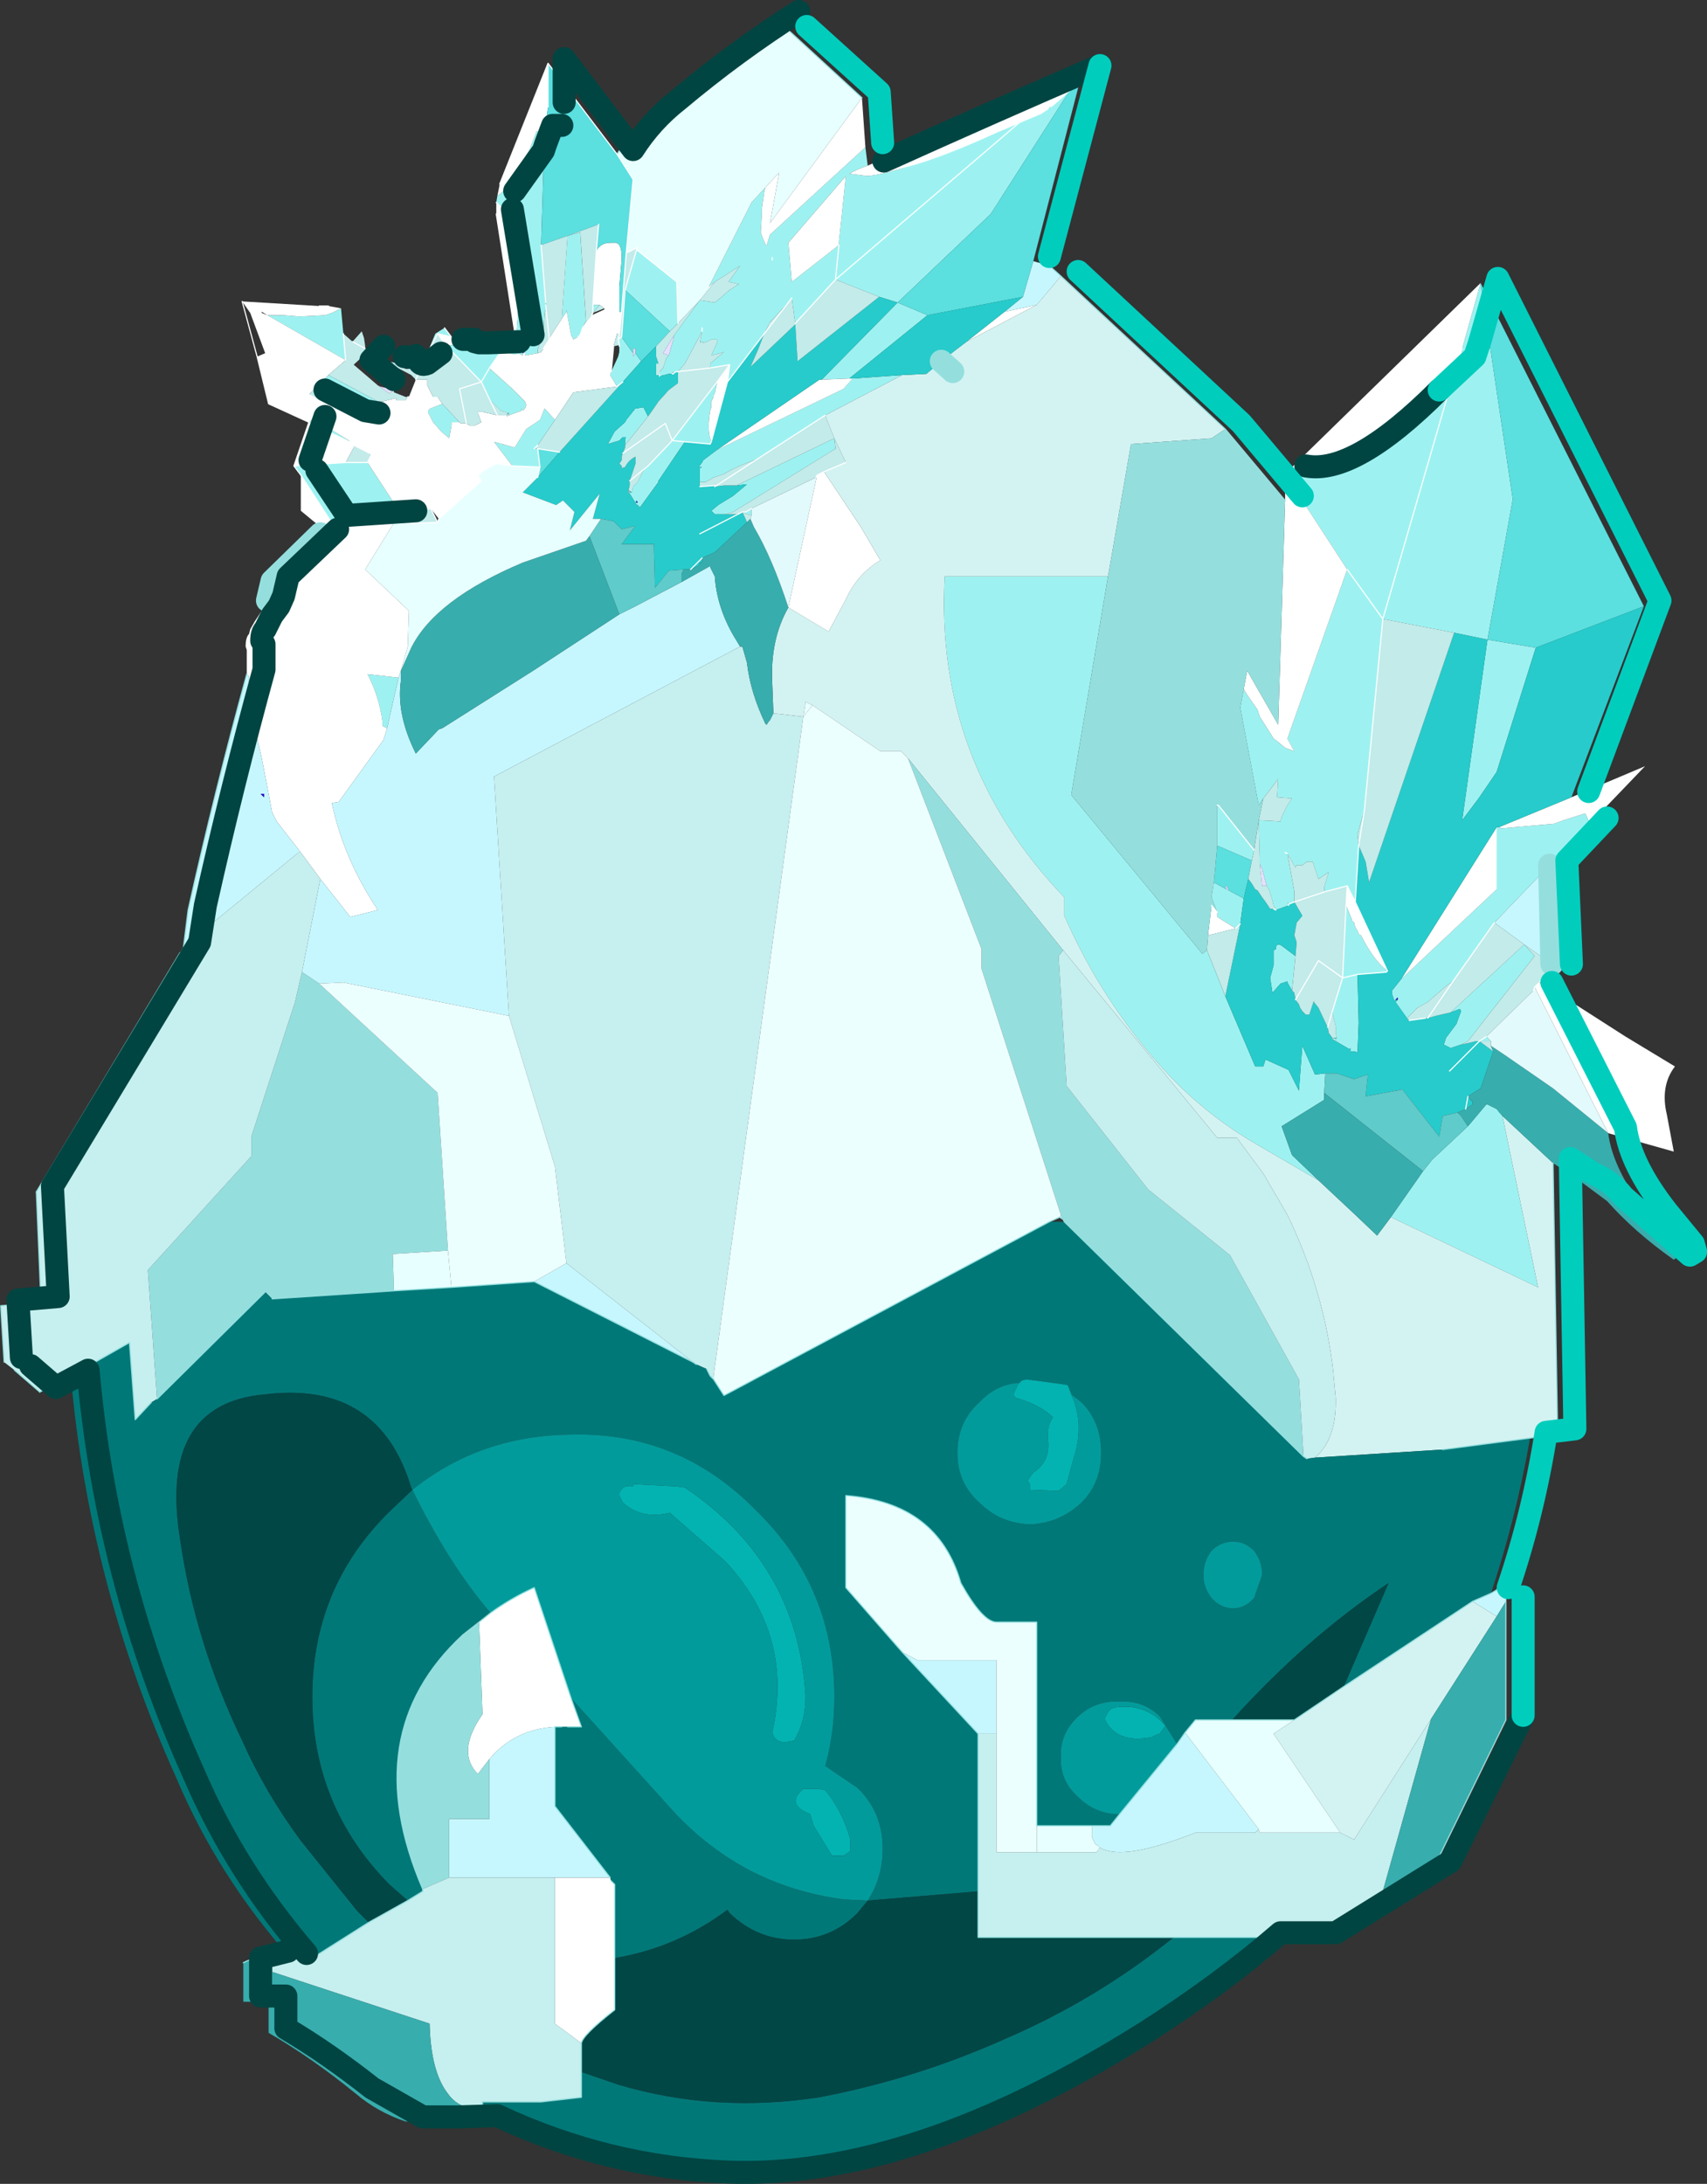<?xml version="1.0" encoding="UTF-8"?>
<svg version="1.1" viewBox="0 0 74.225 94.914" xmlns="http://www.w3.org/2000/svg" xmlns:cc="http://creativecommons.org/ns#" xmlns:dc="http://purl.org/dc/elements/1.1/" xmlns:rdf="http://www.w3.org/1999/02/22-rdf-syntax-ns#" xmlns:xlink="http://www.w3.org/1999/xlink">
<rect x="0" y="0" width="74.225" height="94.914" fill="#333333" stroke="none"/>
<g transform="translate(-238.12 -152.4)">
<use transform="translate(238.15,152.4)" width="74.2" height="94.9" xlink:href="#a"/>
</g>
<defs>
<g id="a" transform="translate(-238.15,-152.4)">
<path d="m282.65 157.55 0.3-0.2 0.15-0.05-0.15 0.05 0.1-0.05h0.05l2.1-1.85-4 6.25-4.05 3.85-0.8-0.25-1.9-0.75 8.2-7-8.2 7-1.75 1.9-0.15-1.1-0.15 0.2-0.85 0.9v0.05l-0.2 0.4-1.6 2.1 0.1-0.75-0.9 0.15 0.05-0.05v-0.15l0.6-0.5-0.55 0.15 0.25-0.55v-0.15h-0.25l-0.2 0.1-0.15 0.05-0.05-0.05-0.1 0.05 0.1-0.5-0.75 1.4-0.3 0.35q-0.15 0-0.2 0.1v-0.1l-0.05 0.1h-0.15l-0.4 0.1v-0.2l0.15-0.15 0.15-0.45 0.1-0.1 0.2-0.7v-0.05l0.05-0.15 1.1-1.5 0.65 0.1 0.25-0.2 0.4-0.35 0.4-0.25-0.45-0.1 0.5-0.7-1.1 0.7-0.25 0.2 1.85-3.65 0.6-0.65-0.05 0.2-0.1 0.7v0.2l-0.05 0.85 0.05 0.15 0.1 0.25 0.1 0.2 0.15-0.5 4.15-3.8 0.1 0.8q-0.45 0.15-0.8 0.35l0.8 0.1q1.5-0.15 4.95-1.7l1.85-0.8m11.5 15.3q2.1 0.45 5.85-3.3l1.5-1.45-3.25 11.2-1.55-2.15 1.55 2.15 3.25-11.2 0.2-0.4v-0.15l0.8-2.85 1.4 9.4-1.1 6.1-1.45-0.3-3.1-0.6-0.8 8.3-0.3 1.05v0.05l0.05 0.45-0.15 2.45-0.35-0.7-0.95 0.25-0.05-0.05v-0.15l0.2-0.65-0.45 0.3-0.25-0.75h-0.25l-0.2 0.15h-0.25l-0.05 0.1-0.35-0.6-0.1-0.05 0.1 0.05 0.3 1.65v0.45l-0.25 0.1-0.05-0.1 0.05 0.15-0.55 0.2-0.1-0.2-0.05-0.2-0.15-0.5-0.1-0.15-0.2-0.75-0.1-0.2v-0.15l-0.05-1.75 0.95 0.05 0.05-0.2 0.25-0.5 0.2-0.3-0.65-0.05 0.05-0.8-0.65 0.85-0.2 0.3-0.8-4.25 0.15-0.8 0.15 0.25 0.45 0.65 0.1 0.3 0.6 0.95 0.2 0.15 0.3 0.25 0.4 0.15-0.3-0.55 2.6-7.35-2.7-4.15 0.15-0.15m13.1 15.35-1.75 1.8-2.4 2.5-1.8 2.55-0.3 0.2-0.8 0.7-0.45 0.25-0.45 0.45-0.5-0.7 0.1-0.1v-0.1l-0.15 0.15-0.1-0.3v-0.15l0.4-0.5 4.15-3.9v-2.7h0.1l0.1 0.05 2.3-0.2 0.4-0.15 0.95-0.3 0.2 0.45m-56.05-15.15-0.3-0.4 2.25-0.15h0.95l1.5 2.3h-0.15l-2.95 0.25-1.3-2m1.75-7.25 0.1 1.1 0.1 1.15-3.4-1.95h0.7l0.6 0.05h0.2l1-0.05 0.3-0.1 0.4-0.2m3.75 1.95 0.35-0.85 0.4-0.25 0.3 0.4-0.6-0.15-0.45 0.85m3.3-0.3h0.05l-0.65 0.95 1 0.9 0.55 0.55 0.05 0.15-0.05 0.15-0.1 0.1-0.05-0.1v0.1l-0.55 0.2v-0.1h-0.05l-0.3-0.1-0.3-0.3-0.15-0.1-0.4-0.85-1.55-1.6h0.5v0.05l0.25 0.1h0.35l1.4-0.1m0.55-0.2v-0.1l0.4-4.8-1.25-1.15 0.05-0.3q0.6-0.35 1.25-1.75l0.15-0.25 0.3-0.8h0.35l-0.15 4.95 0.2 2.5v0.3l-0.05 0.15-0.05 0.8-0.25 0.8v0.15l-0.55 0.1v-0.15h-0.1v0.15l-0.2-0.1v-0.05l-0.1-0.4v-0.05m37.9 27.35-0.05 0.05-1.25 0.1 0.05 2.1-0.05 1.3-0.1-0.05h-0.2v-0.15l-0.05 0.05-0.6-0.35v-0.1l0.05-0.05-0.05-0.2v-0.3l-0.15-0.6 0.05-0.2 0.4-1.3 0.15-3.15 0.25 0.6v0.05l0.1 0.1 0.05 0.2 0.1 0.15 0.05 0.15 0.1 0.05q0.55 1.1 1.15 1.55m-4.15 0.85-0.2-0.35v-0.05l-0.3 0.1-0.35 0.4-0.1-0.65 0.15-0.55v-0.65l0.1-0.05q0-0.3 0.25-0.15l0.6 0.45-0.15 1.5m-2.1-4-0.15 1.1-0.2 0.2-0.8-0.5v-0.2l-0.25-0.65 0.1-0.65 0.55 0.3 0.1 0.05 0.65 0.35m-0.8 4.25 1.3 3.05h0.35l0.1-0.3 1 0.45 0.45 0.9 0.15-1.95 0.55 1.25 0.45-0.05-0.05 0.85v0.3l-1.85 1.15 0.45 1.25 1.15 1.1-2.75-1.6q-2.3-1.35-4.05-3.3-2.65-2.95-4.25-6.6v-0.8q-5.65-5.9-5.2-13.95h7.1l-1.6 9.5 5.7 6.9 0.2-0.15 0.8 2m11.4-15.5 2.1 0.35-1.7 5.4-0.75 1.1-0.75 1 1.1-7.85m-11.75 8.95v-1.75h0.05l1.55 1.95-0.1 0.45-1.5-0.65m6.1 5.6-0.65 0.15 0.65-0.15m4.5 3.05-0.45 0.15-0.3-0.15 0.1-0.3 0.45-0.6 0.2-0.55-0.05-0.1-0.4 0.15 3.2-2.95 0.45 0.5-2.9 3.7-0.3 0.15m1.3-0.15h-0.5l0.3-0.2 0.2 0.2m-1 3.7 0.8-0.95h0.05l0.4 0.2 0.25 0.3 1.55 7.45-6.4-3.05 1.4-2 0.4-0.5 1.55-1.45m-36.15-38.1 1.75 1.4 0.05 1.8-0.35 0.35-1.95-1.8 0.5-1.75m-3.25 3 0.25-3.6 0.55-0.15 0.25 3.85-0.15 0.3-0.1 0.3-0.1 0.1-0.2 0.1-0.1-0.2-0.2-1.1v0.1l-0.2 0.3m1.35-0.25v-0.35h0.3l-0.3 0.35m4.75 0.65v0.15-0.15m5.95-3.6-0.15 1.5 0.15-1.5v-0.15l0.3-2.85-2.5 2.9 0.15 1.7 2.05-1.6m-2.9 0.55v0.1-0.1m-19.65 5.45 0.35-0.35 2.15 1.15h-0.15l-0.1 0.1 0.35 0.35 0.15 0.05 0.1 0.1-0.15 0.2h-0.6l-2.1-1.6m-0.5 1.7 0.2-0.15 0.1 0.2h0.15l0.65 0.35 0.65 0.4v0.05l-1.75-0.85m3.9 11.1-0.5 2.2-0.2-0.1v-0.2q-0.15-1.1-0.65-2.05l1.35 0.15m21.9-13.15-3.35 1.75-2.95 1.9-0.4 0.15q-0.55 0.2-1.05 0.5l-0.45 0.15-0.35 0.2h-0.25v-0.6l0.1-0.05h-0.15l0.15-0.2 0.05-0.1 0.6-0.45 5.5-2.65 0.4-0.45 2.15-0.15m-8.7 4 0.05-0.05-0.05 0.05m6.4-3.85-1.2 0.05 3.3-3.35 1.3 0.55-3.4 2.75m-5.75 0.15-0.1 0.5-0.05 0.05v0.1l-0.1 0.2v0.25l-0.05 0.15q-0.15 0.9 0.05 1.35l-0.05 0.1-1.65-0.15 0.55 0.05-1.15 1.7v0.05l-0.8 1.1-0.1-0.1-0.1-0.05 0.05-0.05h0.05l-0.05-0.1-0.05 0.1-0.25-0.4v-0.05h0.1l0.05-0.25 0.2-0.2 0.3-0.6 0.15-0.1 1.05-1.1 1.95-2.55m-4 2.75v-0.3l0.05-0.05h-0.15l-0.15 0.15-0.5 0.15 0.3-0.55 0.45-0.4 0.05-0.1 0.4-0.5h0.05l0.3-0.05 0.2 0.4-1 1.25m4.35 3h-0.45l-0.15-0.15 0.3-0.25 0.65-0.4 0.6-0.5h-0.05l-0.4 0.05 4.25-2.05 0.05 0.45-4.45 2.75-0.35 0.1m1.15 0.05-0.2-0.05-0.2-0.1h0.15l0.25-0.15v0.3m-5.15-7.05v0.15l0.1-0.15 0.25 0.35-0.8 0.9-0.25 0.2-0.3-0.5 0.05-0.15 0.3-0.65 0.05-0.2v-0.3l-0.05-0.25 0.15-0.1 0.5 0.7m-7.55 3h-0.35v0.15l-0.1 0.55-0.05-0.05-0.3-0.25-0.3-0.35-0.05-0.05-0.15-0.3q-0.15-0.2 0.05-0.3l0.5-0.2 0.75 0.8m2.3 1.9-0.8-1.05 0.9 0.25 0.5-0.8 0.6-0.4 0.2-0.5 0.45 0.5-0.75 1.1-0.15 0.15h0.15l0.1 0.8-1.2-0.05m-1-4.25-0.35 0.6 0.35-0.6" fill="#9df2f1" fill-rule="evenodd"/>
<path d="m282.95 157.35-0.3 0.2-1.85 0.8q-3.45 1.55-4.95 1.7l-0.8-0.1q0.35-0.2 0.8-0.35l9.35-4.15-2.1 1.85h-0.05l-0.1 0.05m-1.15 8.6 1.4-0.3-3.05 1.6 1.65-1.3m19.7 2.15-1.5 1.45q-3.75 3.75-5.85 3.3l8.35-8.15-0.8 2.85v0.15l-0.2 0.4 0.2-0.55-0.2 0.55m-7.5 4.9 2.7 4.15-2.6 7.35 0.3 0.55-0.4-0.15-0.3-0.25-0.2-0.15-0.6-0.95-0.1-0.3-0.45-0.65-0.15-0.25 0.15-0.8 1.35 2.35 0.3-9.75v-1.15m12.45 14.05 3.2-1.35-2.4 2.5-0.2-0.45-0.95 0.3-0.4 0.15-2.3 0.2-0.1-0.05 3.15-1.3m-0.85 8.35 3.2 2.05 2.15 1.3q-0.65 0.85-0.35 2.1l0.3 1.6-2.85-0.8-3.2-6.35 0.2-0.2 0.45 0.3h0.1m-56.75-13.7v-1.05l-0.05-0.15q0-0.4 0.15-0.55l0.05-0.2 0.2-0.35 0.3-0.45 0.25-0.45 0.1-0.25q0.9-1.1 2-1.7l0.2-0.95v-0.3l-0.85-0.7v-1.55l1.3 2 2.95-0.25-1.45 2.35 1.9 1.8-0.05 1.55-0.3 1.05-0.1 0.3-1.35-0.15q0.5 0.95 0.65 2.05v0.2l0.2 0.1-0.15 0.5-1.95 2.7-0.3 0.05q0.5 2.4 2 4.65l-1.2 0.3-1.3-1.65-0.85-1.15-1.05-1.35-0.2-0.4-0.15-0.8-0.3-1.55-0.3-1.3-0.25-1.55v-0.7l-0.1-0.1m2.05-9.05 0.65-1.9-1.75-0.8-0.5-2.05 0.35-0.15-0.65-1.75-0.35-0.5 3.35 0.2h0.4l0.55 0.1-0.4 0.2-0.3 0.1-1 0.05h-0.2l-0.6-0.05h-0.7l-0.25-0.15v0.05l0.25 0.1 3.4 1.95-0.75 0.65-0.85 0.85 1.75 0.9 0.55 0.15 0.3 0.05-0.05 0.1 0.3-0.1h0.35l0.15-0.2-0.1-0.1-0.15-0.05-0.35-0.35 0.1-0.1h0.35l0.6-0.15v0.1h0.4l0.1-0.15h0.05l0.3-0.75h0.5v0.25l0.25 0.5h0.2l0.2 0.3-0.5 0.2q-0.2 0.1-0.05 0.3l0.15 0.3 0.05 0.05 0.3 0.35 0.3 0.25 0.05 0.05 0.1-0.55v-0.15h0.35l0.05 0.05h0.25l0.15 0.1h0.2l0.3-0.15-0.15-0.4v-0.05h0.2l0.65 0.15h0.4v0.05l0.1-0.05 0.55-0.2v-0.1l0.05 0.1 0.1-0.1 0.05-0.15-0.05-0.15-0.55-0.55-1-0.9 0.65-0.95 0.45-0.15h0.05l0.1 0.4v0.05l0.2 0.1v-0.1l0.1-0.05v0.15l0.55-0.1 0.15-0.05 0.1-0.15 0.25-0.4v-0.05l0.55-0.85 0.2-0.3v-0.1l0.2 1.1 0.1 0.2 0.2-0.1 0.1-0.1 0.1-0.3 0.4-0.5v-0.05l0.55-0.25v-0.05l-0.2-0.15h-0.3l0.15-2.35q0.2-0.35 0.6-0.35h0.15q0.35-0.05 0.35 0.6v0.15l-0.1 1.15v1.1h0.1l-0.1 1-0.1-0.05-0.15 0.55-0.1 1.1-0.05 0.15 0.3 0.5-1.9 0.25-0.8 1.2-0.45-0.5-0.2 0.5-0.6 0.4-0.5 0.8-0.9-0.25 0.8 1.05-0.7-0.1q-0.45 0.2-0.8 0.5l0.15 0.25-1.85 1.65-0.35-0.45-1.25 0.3-1.5-2.3 0.15-0.3-0.15-0.15-0.6-0.3-0.2-0.15 0.2 0.15v0.1l-0.35 0.65-2.25 0.15m6.85-5.6 2.25 0.4-1.4 0.1h-0.35l-0.25-0.1v-0.05h-0.5l-0.35-0.5 0.6 0.15m2.8 0.1-0.85-5.45v-0.5l1.25 1.15-0.4 4.8m-0.8-6.25 0.1-0.5 2.1-5.25v1.9l-0.15 1.05h-0.35l-0.3 0.8-0.15 0.25q-0.65 1.4-1.25 1.75m37.3 30.7 1.4 3q-0.6-0.45-1.15-1.55l-0.1-0.05-0.05-0.15-0.1-0.15-0.05-0.2-0.1-0.1v-0.05l-0.25-0.6 0.05-0.85 0.35 0.7m-6.4 1.45 0.15-1.3 0.25 0.3v0.2l0.8 0.5-1.2 0.3m12.55-4.7v2.7l-4.15 3.9 4.15-6.6m-31.8-27.8 0.6-0.65-0.4 2.2 4-5.45 0.15 2.15-4.15 3.8-0.15 0.5-0.1-0.2-0.1-0.25-0.05-0.15 0.05-0.85v-0.2l0.1-0.7 0.05-0.2m-1.55 7.7-0.1 0.75-0.7 2.6q-0.2-0.45-0.05-1.35l0.05-0.15v-0.25l0.1-0.2v-0.1l0.05-0.05 0.1-0.5 0.55-0.75m4.75-5.2-2.05 1.6-0.15-1.7 2.5-2.9-0.3 2.85v0.15m-21.3 8.55v-0.05l-0.65-0.4-0.65-0.35h-0.15l-0.1-0.2-0.2 0.15 1.75 0.85m3.75 1.9-0.2 1 0.2-1m16.9-0.6 1.6 2.4 0.85 1.45q-1 0.6-1.5 1.7l-0.75 1.4-1.75-1.05 1.25-5.75 0.3-0.15m1.25-4.05-0.4 0.45-5.5 2.65 4.45-3.05h0.1l1.2-0.05h0.15m-16.25 54.05 0.5-0.4q0.9-0.65 1.9-1.1l1.6 4.8 0.45 1.25h-1.15q-1.75 0.1-2.85 1.4l-0.5 0.65q-0.95-0.95 0.2-2.6l-0.15-4m5.9 14.6v2.25q-1.4 1.1-1.45 1.45l-1.15-0.85v-6.35h2.4l0.05 0.15 0.15 0.15v3.2" fill="#fff" fill-rule="evenodd"/>
<path d="m284.25 164.4-1.05 1.25-1.4 0.3 0.8-0.65 0.45-1.55 0.7 0.2 0.5 0.45m21.25 25.6 0.1 4.3-1.2-0.85-1.3-0.95 2.4-2.5m-2.55 31.65 0.25-0.15 0.4-0.95v1.45l-0.4 0.65-1.05-0.65 0.8-0.35m-56.85-28.1 0.2-1.6q1.15-5.15 2.55-10.25l0.1 0.1v0.7l0.25 1.55 0.3 1.3 0.3 1.55 0.15 0.8 0.2 0.4 1.05 1.35h-0.1l-5 4.1m38.15 11.65 0.1 0.2-0.15-0.1 0.05-0.1m-15.1 7.15-0.15-0.15h0.15v0.15m-0.9-0.75-6.9-3.5 1.4-0.8 5.5 4.3m21.05 16.6 0.35-0.5 3.2 4.2-0.15 0.15h-2.6q-3.15 1.25-4.15 0.65l-0.1-0.1-0.1-0.05-0.15-0.3v-0.5h0.8l0.4-0.5 2.5-3.05m-7.85-0.45h-0.8l-3.3-3.55 0.65 0.35h3.45v3.2m-31.85-40.85h-0.15l0.15 0.15v-0.15m2.4 8.25-0.75-0.5 0.8-4.05 1.3 1.65 1.2-0.3q-1.5-2.25-2-4.65l0.3-0.05 1.95-2.7 0.15-0.5 0.5-2.2 0.1-0.3v0.45q-0.2 1.45 0.65 3.15l1-1.05 0.15-0.05 3.95-2.5 3.75-2.45 0.7-0.35 2-1.05 1.25-0.7v0.05l0.2 0.4q0.1 1.45 0.95 2.8l0.15 0.25-10.7 5.65 0.65 10.4-7.2-1.45-1.05 0.05m10.25 32.3v3.45l2.4 3.1h-7v-2.55h1.75v-2.6q1.1-1.3 2.85-1.4" fill="#c6f7ff" fill-rule="evenodd"/>
<path d="m277.15 165.55 4.05-3.85 4-6.25-2.15 8.3-0.45 1.55-4.15 0.8-1.3-0.55m25.65 14.65 1.1-6.1-1.4-9.4 7.1 14.05-4.7 1.8-2.1-0.35m-40.85-25.05 3 3.95 0.7 1.1-0.3 3.2-0.2 2.55h-0.1v-1.1l0.1-1.15v-0.15q0-0.65-0.35-0.6h-0.15q-0.4 0-0.6 0.35l0.1-1.15-1.35 0.5-1.15 0.4 0.15-4.95 0.15-1.05v-1.9m30.45 35.45-0.2 0.85-0.65-0.35-0.1-0.2h-0.05l0.05 0.15-0.55-0.3 0.15-1.6 1.5 0.65-0.15 0.8m-25.15-23.8-0.6 0.65-0.65 0.65-0.25-0.35v-0.2h-0.1v0.2l-0.5-0.7 0.15-2.05 1.95 1.8m-5.75 5.1 0.95 0.15-0.95 1.1 0.1-0.45-0.1-0.8" fill="#5bdfdf" fill-rule="evenodd"/>
<path d="m283.2 165.65 1.05-1.25 7.15 6.65-0.6 0.4-3.5 0.25-1 5.75h-7.1q-0.45 8.05 5.2 13.95v0.8q1.6 3.65 4.25 6.6 1.75 1.95 4.05 3.3l2.75 1.6 1.55 1.45 1 0.95 0.6-0.8 6.4 3.05-1.55-7.45-0.25-0.3 0.1 0.15 0.15 0.15 2.2 2.05 0.2 11.8-1.2 0.15-3.8 0.5-5.55 0.35q0.95-0.8 0.9-2.6l-0.1-1.05v-0.05q-0.4-3.55-2-6.85l-1.05-1.8-1.15-1.55h-0.85l-6.7-8.15-6.75-8.35-0.3-0.3h-0.9l-2.95-2-0.3-0.15-0.1 0.65-1.3-0.15-0.05-1.3q-0.1-1.9 0.7-3.3l1.75 1.05 0.75-1.4q0.5-1.1 1.5-1.7l-0.85-1.45-1.6-2.4 0.95-0.4-0.5-1.05-0.4-1 3.35-1.75 1.05-0.05 0.65-0.55q0.5-0.4 1.1-0.85l3.05-1.6m-3.65 2.9-0.5-0.45 0.5 0.45m17 57.15 5.6-3.7 1.05 0.65-2.85 4.45-3.35 5.25-0.6-0.3-2.9-4.3 0.9-0.6 2.15-1.45" fill="#d3f3f2" fill-rule="evenodd"/>
<path d="m276.35 165.3 0.8 0.25-3.3 3.35h-0.1l-4.45 3.05-0.6 0.45-0.05 0.1-0.15 0.2h0.15l-0.1 0.05v0.8l0.65-0.05v0.05l0.4-0.05h0.55l0.4-0.05h0.05l-0.6 0.5-0.65 0.4-0.3 0.25 0.15 0.15h1.05l0.15-0.1 0.2 0.45-1.4 1.3-0.55 0.25v0.2h-0.1l-0.05 0.15-0.15 0.05-0.2 0.1 0.5-0.5-0.5 0.5h-0.3l-0.65 0.05-0.6 0.75-0.05-1.9h-1.4l0.6-0.8-0.6 0.15-0.35-0.35-0.55-0.1h-0.35l0.3-1.1-1.3 1.6 0.2-0.8-0.5-0.5-0.3 0.2-1.45-0.55 0.65-0.65 0.95-1.1 2.75-3.05 0.8-0.9 0.65-0.65v0.45l0.1 0.3h-0.1v0.5h0.15v0.05l0.4-0.1h0.2q0.05-0.1 0.2-0.1v0.5l-0.4 0.3-0.45 0.5-0.1 0.15-0.35 0.5-0.2-0.4-0.3 0.05h-0.05l-0.4 0.5-0.05 0.1-0.45 0.4-0.3 0.55 0.5-0.15 0.15-0.15h0.15l-0.05 0.05v0.4l-0.1 0.25-0.05 0.15v0.15l-0.1 0.15 0.1 0.1v0.1l0.15-0.05q0.15-0.3 0.45-0.45v0.3l-0.25 0.75v0.2l-0.05 0.2 0.15 0.1h-0.1l-0.05-0.1v0.1l0.05 0.05 0.25 0.4 0.05-0.1v0.1l-0.05 0.05 0.1 0.05 0.1 0.1 0.8-1.1v-0.05l1.15-1.7 1.1 0.1 0.05-0.1 0.7-2.6 1.6-2.1-0.25 0.65-0.35 0.8 1.95-1.85 0.1 1.6 3.55-2.8m6.25 0-0.8 0.65-1.65 1.3q-0.6 0.45-1.1 0.85l-0.65 0.55-1.05 0.05-2.15 0.15h-0.15l3.4-2.75 4.15-0.8m18.75 14.6 1.45 0.3-1.1 7.85 0.75-1 0.75-1.1 1.7-5.4 4.7-1.8-3.15 8.3-3.15 1.3h-0.1l-4.15 6.6-0.4 0.5v0.15l0.1 0.3 0.05-0.05h0.1l-0.1 0.1 0.5 0.7 0.1 0.1 0.7-0.1h0.1l0.35-0.1 0.65-0.15 0.4-0.15 0.05 0.1-0.2 0.55-0.45 0.6-0.1 0.3 0.3 0.15 0.45-0.15 0.45-0.1 0.2-0.05h0.15l0.6 0.45-0.55 1.6-0.55 0.35-0.1 0.55 0.1-0.55 0.15 0.2h0.05v0.15l-0.3 0.2-0.35 0.15-0.65 0.15-0.15 0.9-1.6-2.05-1.6 0.3 0.1-0.95-0.6 0.2-0.75-0.25h-0.5l-0.45 0.05-0.55-1.25-0.15 1.95-0.45-0.9-1-0.45-0.1 0.3h-0.35l-1.3-3.05 0.65-3.15 0.15-1.1 0.2-0.85 0.15 0.2 0.15 0.25 0.1 0.05 0.2 0.3 0.15 0.2 0.2 0.3h0.15l0.1 0.05 0.55-0.2v-0.05l0.25-0.1 0.35 0.6-0.25 0.3-0.1 0.55 0.1 0.3-0.05 0.6-0.6-0.45q-0.25-0.15-0.25 0.15l-0.1 0.05v0.65l-0.15 0.55 0.1 0.65 0.35-0.4 0.3-0.1v0.05l0.2 0.35 0.1 0.1 0.05 0.3 0.15 0.2 0.05 0.15 0.1 0.15 0.15 0.15h0.15l0.2-0.6v0.05l0.2 0.25 0.4 0.85 0.05 0.25 0.15 0.2h0.2l-0.05 0.05-0.15-0.05v0.05l0.15 0.1 0.6 0.35 0.05-0.05v0.15h0.2l0.1 0.05 0.05-1.3-0.05-2.1 1.25-0.1 0.05-0.05-1.4-3 0.15-2.45 0.3 0.7 0.15 0.9 3.7-10.85m-0.2 19.05 1.3-1.3-1.3 1.3m-32.6-23.35 1.85-0.95-1.85 0.95m-8.3-5.25-0.1 0.1 0.05-0.1h0.05" fill="#27cbcb" fill-rule="evenodd"/>
<path d="m274.45 164.55 1.9 0.75-3.55 2.8-0.1-1.6-1.95 1.85 0.35-0.8 0.25-0.65 0.2-0.4v-0.05l0.85-0.9 0.15-0.2 0.15 1.1 1.75-1.9m31.15 29.75 0.1 0.2-0.1 0.15-0.55 0.45-0.2 0.2-0.05 0.15-2.05 2-0.3 0.2h0.5v0.2l0.1 0.25-0.6-0.45h-0.15l-0.2 0.05-0.45 0.1 0.3-0.15 2.9-3.7-0.45-0.5-3.2 2.95-0.65 0.15-0.35 0.1h-0.1l-0.7 0.1-0.1-0.1 0.45-0.45 0.45-0.25 0.8-0.7 0.3-0.2 1.8-2.55 1.3 0.95 1.2 0.85m-52.55-27.4 0.4 0.35 0.4-0.45 0.1 0.3 0.05 0.35v0.1l0.1 0.15-0.6 0.55 1.05 0.9 0.5 0.35 0.2-0.15v0.1l0.5 0.2h0.1l-0.1 0.15h-0.4v-0.1l-0.6 0.15h-0.2l-2.15-1.15 0.75-0.65-0.1-1.15m3.15 2-0.2-0.2-0.95-0.5-0.1-0.1 0.5 0.1v-0.15l0.1 0.05q0.05 0.45 0.45 0.3l0.55-0.45 0.15-0.2-0.5 1.15 0.5-1.15 0.45-0.85 0.35 0.5 1.55 1.6-0.95 0.3 0.3 1.5h-0.25l-0.05-0.05-0.75-0.8-0.2-0.3h-0.2l-0.25-0.5v-0.25h-0.5m42.05 10.4 3.1 0.6-3.7 10.85-0.15-0.9-0.3-0.7-0.05-0.45v-0.05l0.3-1.05 0.8-8.3m-2.05 18.35-0.15-0.1v-0.05l0.15 0.05v0.1m0.05-0.15h-0.2l-0.15-0.2-0.05-0.25-0.4-0.85-0.2-0.25v-0.05l-0.2 0.6h-0.15l-0.15-0.15-0.1-0.15-0.05-0.15-0.15-0.2-0.05-0.3-0.1-0.1 0.15-1.5 0.05-0.6-0.1-0.3 0.1-0.55 0.25-0.3-0.35-0.6v-0.45l-0.3-1.65 0.35 0.6 0.05-0.1h0.25l0.2-0.15h0.25l0.25 0.75 0.45-0.3-0.2 0.65v0.15l0.05 0.05 0.95-0.25-0.05 0.85-0.15 3.15-1.05-0.75-1 1.7 1-1.7 1.05 0.75-0.4 1.3-0.05 0.2 0.15 0.6v0.3l0.05 0.2m-2.65-5.55-0.1-0.05h-0.15l-0.2-0.3-0.15-0.2-0.2-0.3-0.1-0.05-0.15-0.25-0.15-0.2 0.15-0.8 0.1-0.45 0.2-1.3 0.2-0.95 0.65-0.85-0.05 0.8 0.65 0.05-0.2 0.3-0.25 0.5-0.05 0.2-0.95-0.05 0.05 1.75v0.15l0.1 0.95h0.2l0.1 0.15 0.15 0.5 0.05 0.2 0.1 0.2m-1.55 0.6-0.65 3.15-0.8-2 0.05-0.65 1.2-0.3 0.2-0.2m3.7-1.4-1.35 0.45 1.35-0.45m0.1 5.9 0.25-0.85-0.25 0.85m1.6-9.45-0.25 1.55 0.25-1.55m3.85 7.45-1.1 1.6 1.1-1.6m-35.95-31.65 0.5-0.25-0.05 0.1-0.5 1.75-0.15 2.05-0.15 0.1 0.05 0.25-0.25 0.05 0.15-0.55 0.1 0.05 0.1-1 0.2-2.55m2.25 3.05 0.95-1 0.65-0.8 1.1-0.7-0.5 0.7 0.45 0.1-0.4 0.25-0.4 0.35-0.25 0.2-0.65-0.1-1.1 1.5-0.5 0.8 0.25 0.1-0.1 0.1-0.15 0.45-0.15 0.15v0.15h-0.15v-0.5h0.1l-0.1-0.3v-0.45l0.6-0.65 0.35-0.35m-5.95-3.4 1.15-0.4 1.35-0.5-0.1 1.15-0.15 2.35v0.35l-0.05 0.1v0.05l-0.4 0.5 0.15-0.3-0.25-3.85-0.55 0.15-0.25 3.6-0.55 0.85v0.05l-0.25 0.4-0.1 0.15-0.15 0.05v-0.15l0.25-0.8 0.05-0.8 0.05-0.15v-0.3l-0.2-2.5m2.55 2.6 0.2 0.15-0.5 0.2 0.3-0.35m3.4 2.9 0.3-0.35 0.75-1.4-0.1 0.5 0.1-0.05 0.05 0.05 0.15-0.05 0.2-0.1h0.25v0.15l-0.25 0.55 0.55-0.15-0.6 0.5v0.15l-0.05 0.05 0.9-0.15-0.55 0.75-1.95 2.55-0.3-0.75-1.85 1.3 0.1-0.25v-0.1l1-1.25 0.35-0.5 0.1-0.15 0.45-0.5 0.4-0.3v-0.5l1.35-0.15-1.35 0.15m-16.05 1 0.5-0.5 2.1 1.6-0.3-0.05-0.55-0.15-1.75-0.9m1.95 2.2 0.6 0.3 0.15 0.15-0.15 0.3h-0.95l0.35-0.65v-0.1m2.1 3.05 1.25-0.3 0.3 0.6-1.3 0.05-0.25-0.35m18.4-4.35 0.4 1 0.5 1.05-0.95 0.4-0.3 0.15-0.05 0.1-2.8 1.35-0.25 0.15h-0.15l-0.15 0.1h-0.6l0.35-0.1 4.45-2.75-0.05-0.45-4.25 2.05h-0.55l-0.4 0.05v-0.05l-0.65 0.05v-0.2h0.25l0.35-0.2 0.45-0.15q0.5-0.3 1.05-0.5l0.4-0.15 2.95-1.9m-1.6-4.9-1.05 1.35 1.05-1.35m-6.9 8.3-0.05-0.05v-0.1l0.05 0.1v0.05m0.1-0.05-0.15-0.1 0.05-0.2v-0.2l0.25-0.75v-0.3q-0.3 0.15-0.45 0.45l-0.15 0.05v-0.1l-0.1-0.1 0.1-0.15v-0.15l0.05-0.15 1.85-1.3 0.3 0.75-1.05 1.1-0.15 0.1-0.3 0.6-0.2 0.2-0.05 0.25m5.45-1.45-1.85 1.2 1.85-1.2m-0.65 2.3 0.2 0.1 0.2 0.05-0.05 0.15-0.15 0.15-0.2-0.45m-5.45-5.45 0.25-0.2-2.75 3.05-0.95-0.15h-0.15l0.15-0.15 0.75-1.1 0.8-1.2 1.9-0.25m0.1-2.25-0.05 0.2 0.05-0.2m-4.8 3.5-0.1 0.05v-0.05h-0.4l-0.65-0.15h-0.2v0.05l0.15 0.4-0.3 0.15h-0.2l-0.15-0.1-0.3-1.5 0.95-0.3 0.4 0.85 0.15 0.1 0.3 0.3 0.3 0.1-0.05 0.1 0.1-0.1v0.1m-0.5 0-0.3-0.6 0.3 0.6m5.75 2.85 0.8-0.65-0.8 0.65m-11.5-5.75-0.55-0.3 0.55 0.3m7.85-1.9 0.15 1.45-0.15-1.45" fill="#c2ebea" fill-rule="evenodd"/>
<path d="m291.4 171.05 2.6 3.1-0.3 9.75-1.35-2.35-0.3 1.6 0.8 4.25 0.2-0.3-0.2 0.95-0.2 1.3-1.55-1.95h-0.05v1.75l-0.15 1.6-0.1 0.65 0.25 0.65-0.25-0.3-0.15 1.3-0.05 0.65-0.2 0.15-5.7-6.9 1.6-9.5 1-5.75 3.5-0.25 0.6-0.4m-7.05 22.65-0.2 0.25 0.35 5.65 3.55 4.5 3.55 2.85 3 5.4 0.2 3.35-10.4-10.2-0.15-0.3-3.45-10.7v-0.85l-3.2-8.3 6.75 8.35m-29.1 14.8-5.3 0.35-0.3-0.3-4.7 4.65-0.4-5.6 4.5-4.95v-0.85l1.9-5.85 0.3-1.3 0.75 0.5 5.15 4.75 0.45 6.85-2.4 0.15 0.05 1.6m1.25 26q-2.9-6.75 1.75-11.05l0.7-0.55 0.15 4q-1.15 1.65-0.2 2.6l0.5-0.65v2.6h-1.75v2.55l-1.15 0.5" fill="#94dfde" fill-rule="evenodd"/>
<path d="m254.55 169.15 0.1 0.05 0.6 0.15-0.2 0.15-0.5-0.35m38.35 20.8 0.1 0.2 0.2 0.75h-0.2l-0.1-0.95m-1.45 1.1-0.05-0.15h0.05l0.1 0.2-0.1-0.05m-24-24.1-0.05 0.15v0.05l-0.2 0.7-0.25-0.1 0.5-0.8m-1.7 0.8-0.1 0.15v-0.35h0.1v0.2m-11.35 2.9-0.3 0.1 0.05-0.1h0.25" fill="#e6dfff" fill-rule="evenodd"/>
<path d="m255.05 168.2-0.15-0.1h0.05l0.1 0.1m39.1 23.5v0.05l-0.05-0.15 0.05 0.1m-0.15-2.25 0.1 0.05-0.1-0.05m-26.65-20.8 0.05-0.1v0.1h-0.05m1.3-1.85v-0.15 0.15" fill="#b5abfe" fill-rule="evenodd"/>
<path d="m298.15 234.95-2.7 1.65h-14.8v-8.85h0.8v5.15h4.35l0.15-0.2q1 0.6 4.15-0.65h2.6l0.15-0.15 0.05 0.15h3.5l0.6 0.3 3.35-5.25-2.2 7.85m-48.2 2.45 0.5 0.1h1.25l2.45-1.55 1.7-0.95 0.65-0.4v-0.1l1.15-0.5h4.6v6.35l1.15 0.85v2.35l-1.75 0.2h-2.55v0.3h-0.5q-0.65-0.15-1-0.65-0.75-0.95-0.8-3.05l-6.85-2.25v-0.7m-8.75-25.2-1.35 0.7-1.1-0.95-0.45-0.35-0.15-2.45 1.75-0.15-0.2-4.8 6.25-10.4 0.15-0.25 5-4.1h0.1l0.85 1.15-0.8 4.05-0.3 1.3-1.9 5.85v0.85l-4.5 4.95 0.4 5.6-0.25 0.15-0.7 0.75-0.25-3.35-2.55 1.45m53.6 3.5-0.2-3.35-3-5.4-3.55-2.85-3.55-4.5-0.35-5.65 0.2-0.25 6.7 8.15h0.85l1.15 1.55 1.05 1.8q1.6 3.3 2 6.85v0.05l0.1 1.05q0.05 1.8-0.9 2.6l-0.35 0.05-0.15-0.1m-25.8-3.5-0.15-0.3-0.45-0.2-0.15-0.1-5.5-4.3-0.5-4.2-2-6.55-0.65-10.4 10.7-5.65h0.1l0.2 0.7q0.15 1.3 0.8 2.65l0.05 0.05 0.1-0.15 0.05-0.05 0.15-0.3 1.3 0.15-3.9 28.65h-0.15" fill="#c6efef" fill-rule="evenodd"/>
<path d="m295.75 199.05h0.5l0.75 0.25 0.6-0.2-0.1 0.95 1.6-0.3 1.6 2.05 0.15-0.9 0.65-0.15 0.15 0.15 0.3 0.45-1.55 1.45-0.4 0.5-4.3-3.4 0.05-0.85m-28-21.35-2 1.05-0.7 0.35-1.3-3.4 0.5-0.75 0.55 0.1 0.35 0.35 0.6-0.15-0.6 0.8h1.4l0.05 1.9 0.6-0.75 0.65-0.05-0.1 0.2v0.35" fill="#5fcbca" fill-rule="evenodd"/>
<path d="m308.05 201.65q0.2 1.6 1.8 3.65l1.2 1.35 0.05 0.35-0.2 0.15q-1.7-1.2-2.9-2.55l-1.35-1-1-0.65-2.2-2.05-0.15-0.15-0.1-0.15-0.4-0.2h-0.05l-0.8 0.95-0.3-0.45-0.15-0.15 0.35-0.15 0.3-0.2v-0.15h-0.05l-0.15-0.2 0.55-0.35 0.55-1.6-0.1-0.25 0.6 0.4 2.1 1.45 2.4 1.95m-4.45 20.35v5.15l-3.1 6.35-2.35 1.45 2.2-7.85 2.85-4.45 0.4-0.65m-44.5 22.35v0.25q-0.55-0.35-1.75 0h-1.6q-1.2-0.4-2.15-1.2-1.9-1.55-3.8-2.65v-1.35h-1.1v-1.7q0.6-0.3 1.25-0.3v0.7l6.85 2.25q0.05 2.1 0.8 3.05 0.35 0.5 1 0.65h0.5v0.3m36.35-40.65-1.15-1.1-0.45-1.25 1.85-1.15v-0.3l4.3 3.4-1.4 2-0.6 0.8-1-0.95-1.55-1.45m-25.15-23.2-0.15-0.25q-0.85-1.35-0.95-2.8l-0.2-0.4v-0.05l-1.25 0.7v-0.35l0.1-0.2h0.3l0.2-0.1 0.15-0.05 0.05-0.15h0.1v-0.2l0.55-0.25 1.4-1.3 0.15-0.15 0.15 0.35q0.8 1.35 1.5 3.5-0.8 1.4-0.7 3.3l0.05 1.3-0.15 0.3-0.05 0.05-0.1 0.15-0.05-0.05q-0.65-1.35-0.8-2.65l-0.2-0.7h-0.1m-5.25-1.4-3.75 2.45-3.95 2.5-0.15 0.05-1 1.05q-0.85-1.7-0.65-3.15v-0.45l0.45-1q1.05-2.1 4.85-3.7l2.75-0.95 0.15-0.2 1.3 3.4" fill="#38adad" fill-rule="evenodd"/>
<path d="m296.85 198v-0.05 0.05m1.95-2.15 0.1-0.1v0.1h-0.1m-49.2-8.95v0.15l-0.15-0.15h0.15m19.05-14.2 0.05-0.05-0.05 0.05m-2.85 1.55v-0.1l0.05 0.1h-0.05m-4.85-6.55-0.1 0.05v-0.05h0.1" fill="#2b01d3" fill-rule="evenodd"/>
<path d="m302.95 197.65-0.2-0.2 2.05-2 0.05-0.15 3.2 6.35-2.4-1.95-2.1-1.45-0.6-0.4v-0.2m-32.2-22.7 0.05-0.15v-0.3l2.8-1.35 0.05-0.1-1.25 5.75q-0.7-2.15-1.5-3.5l-0.15-0.35" fill="#e2fafc" fill-rule="evenodd"/>
<path d="m304.65 214.9q-0.6 3.45-1.7 6.75l-0.8 0.35-5.6 3.7 1.95-4.5q-3.6 2.4-6.8 5.95h-1.6l-0.45 0.55-0.35 0.5-0.75-1.2q-0.7-0.7-1.75-0.65-1.05-0.05-1.8 0.65-0.8 0.75-0.75 1.75-0.05 1.05 0.75 1.75 0.75 0.75 1.8 0.75l-0.4 0.5h-3.2v-8.85h-1.75q-0.6 0-1.55-1.7-1-3.5-5-3.8v4l2.45 2.8 3.3 3.55v6.85l-4.8 0.4q0.65-1 0.65-2.25 0-1.6-1.1-2.65l-1.4-0.95q0.4-1.4 0.4-3 0-4.75-3.35-8.05-3.35-3.45-8-3.35-4 0-7 2.4 1.6 3.25 3.4 5.35l-0.5 0.4-0.7 0.55q-4.65 4.3-1.75 11.05v0.1l-0.65 0.4-0.8-0.7q-3.35-3.4-3.35-8.15t3.35-8.05l1-0.95-0.05-0.1q-1.4-4.65-6.35-4.05-4.65 0.4-3.7 6.3 0.65 4.5 2.7 8.75 1 2.25 2.55 4.35l2.45 3.05 0.5 0.5-2.45 1.55h-0.95q-3.15-3.55-4.95-7.8-3.8-8.4-4.6-17.5l2.55-1.45 0.25 3.35 0.7-0.75 0.25-0.15 4.7-4.65 0.3 0.3 5.3-0.35 2.5-0.15 3.6-0.25 6.9 3.5 0.15 0.1 0.45 0.2 0.15 0.3 0.15 0.15 0.45 0.7 14.15-7.55h0.65l10.4 10.2 0.15 0.1 0.35-0.05 5.55-0.35 3.8-0.5m-11.6 21.7q-2.6 2.3-5.85 4.4-10.15 6.3-18.15 6-5.2-0.2-9.95-2.65v-0.6h2.55l1.75-0.2v-1.1l1.6 0.55q4.2 1.25 8.75 0.55 4.2-0.8 8.1-2.55 3.95-1.7 7.3-4.4h3.9m-8.35-23.6-0.15-0.4-0.3-0.05-1.5-0.2-0.2 0.05-0.1 0.1q-1 0.05-1.75 0.85-0.95 0.85-0.95 2.2 0 1.3 0.95 2.15 0.9 0.9 2.2 0.95 1.3-0.05 2.25-0.95 0.85-0.85 0.85-2.15 0-1.35-0.85-2.2l-0.45-0.35m6.1 8.85q0.4 0.45 0.95 0.45 0.5 0 0.9-0.45l0.35-1q0-0.6-0.35-1.05-0.4-0.4-0.9-0.4-0.55 0-0.95 0.4-0.35 0.45-0.35 1.05 0 0.55 0.35 1m-27.85 4.35 4.25 4.7q1.5 1.7 3.45 2.75 1.9 1 4.15 1.3l1.05 0.05-0.45 0.55q-1.15 1.15-2.75 1.15t-2.8-1.15l-0.1-0.15q-2.2 1.65-4.9 2.1v-3.2l-0.15-0.15-0.05-0.15-2.4-3.1v-3.45h1.15l-0.45-1.25" fill="#017878" fill-rule="evenodd"/>
<path d="m277.6 185.35 3.2 8.3v0.85l3.45 10.7-0.05 0.1-0.45 0.2-14.15 7.55-0.45-0.7v-0.15l3.9-28.65 0.4-0.5 2.95 2h0.9l0.3 0.3m-16.25 22.75-3.6 0.25-0.15-1.6-0.45-6.85-5.15-4.75 1.05-0.05 7.2 1.45 2 6.55 0.5 4.2-1.4 0.8m21.85 23.65v1.15h-1.75v-8.35h-3.45l-0.65-0.35-2.45-2.8v-4q4 0.3 5 3.8 0.95 1.7 1.55 1.7h1.75v8.85" fill="#ecffff" fill-rule="evenodd"/>
<path d="m282.45 212.5 0.1-0.1 0.2-0.05 1.5 0.2 0.3 0.05 0.15 0.4q0.6 1.3 0.1 2.8l-0.3 1.1-0.35 0.3-1.25-0.05v-0.25l-0.1-0.15 0.1-0.15 0.15-0.2q0.7-0.45 0.65-1.3-0.1-0.65 0.2-1.1-0.5-0.5-1.45-0.8-0.35-0.05-0.2-0.35l0.15-0.3 0.05-0.05m4.2 14.1q1.25-0.15 2.05 0.7l0.1 0.1-0.25 0.35-0.15 0.05-0.2 0.1q-1.55 0.3-2.05-0.8l0.15-0.3 0.15-0.15 0.2-0.05m-18.75-9.55q4.9 3.3 5.25 9.05 0 1.15-0.5 1.95l-0.25 0.05q-0.55 0.1-0.7-0.4 0.95-4.25-2.05-7.45l-2.4-2.1q-1.25 0.3-2.05-0.45l-0.15-0.3v-0.1q0.15-0.4 0.6-0.3v-0.1l1.9 0.1 0.35 0.05m5.15 13.1h0.7l0.25 0.05q0.75 0.9 1.1 2.15v0.5l-0.3 0.2h-0.5l-0.8-1.3-0.15-0.5q-1.1-0.45-0.3-1.1" fill="#02b3b1" fill-rule="evenodd"/>
<path d="m284.7 213 0.45 0.35q0.85 0.85 0.85 2.2 0 1.3-0.85 2.15-0.95 0.9-2.25 0.95-1.3-0.05-2.2-0.95-0.95-0.85-0.95-2.15 0-1.35 0.95-2.2 0.75-0.8 1.75-0.85l-0.05 0.05-0.15 0.3q-0.15 0.3 0.2 0.35 0.95 0.3 1.45 0.8-0.3 0.45-0.2 1.1 0.05 0.85-0.65 1.3l-0.15 0.2-0.1 0.15 0.1 0.15v0.25l1.25 0.05 0.35-0.3 0.3-1.1q0.5-1.5-0.1-2.8m6.1 8.85q-0.35-0.45-0.35-1 0-0.6 0.35-1.05 0.4-0.4 0.95-0.4 0.5 0 0.9 0.4 0.35 0.45 0.35 1.05l-0.35 1q-0.4 0.45-0.9 0.45-0.55 0-0.95-0.45m-4.15 4.75-0.2 0.05-0.15 0.15-0.15 0.3q0.5 1.1 2.05 0.8l0.2-0.1 0.15-0.05 0.25-0.35-0.1-0.1q-0.8-0.85-2.05-0.7m0.15 4.65q-1.05 0-1.8-0.75-0.8-0.7-0.75-1.75-0.05-1 0.75-1.75 0.75-0.7 1.8-0.65 1.05-0.05 1.75 0.65l0.75 1.2-2.5 3.05m-18.9-14.2-0.35-0.05-1.9-0.1v0.1q-0.45-0.1-0.6 0.3v0.1l0.15 0.3q0.8 0.75 2.05 0.45l2.4 2.1q3 3.2 2.05 7.45 0.15 0.5 0.7 0.4l0.25-0.05q0.5-0.8 0.5-1.95-0.35-5.75-5.25-9.05m-8.45 5.45q-1.8-2.1-3.4-5.35 3-2.4 7-2.4 4.65-0.1 8 3.35 3.35 3.3 3.35 8.05 0 1.6-0.4 3l1.4 0.95q1.1 1.05 1.1 2.65 0 1.25-0.65 2.25l-1.05-0.05q-2.25-0.3-4.15-1.3-1.95-1.05-3.45-2.75l-4.25-4.7-1.6-4.8q-1 0.45-1.9 1.1m13.6 7.65q-0.8 0.65 0.3 1.1l0.15 0.5 0.8 1.3h0.5l0.3-0.2v-0.5q-0.35-1.25-1.1-2.15l-0.25-0.05h-0.7" fill="#029b9b" fill-rule="evenodd"/>
<path d="m264.95 159.1q0.8-1.25 1.95-2.1 2.45-2.1 5.25-3.85l0.35 0.65 3.1 2.85-4 5.45 0.4-2.2-1.2 1.3-1.85 3.65 0.25-0.2-0.65 0.8-0.95 1-0.05-1.8-1.75-1.4 0.05-0.1-0.5 0.25 0.3-3.2-0.7-1.1m-7.2 49.25-2.5 0.15-0.05-1.6 2.4-0.15 0.15 1.6m31.9 19.35 0.45-0.55h4.3l-0.9 0.6 2.9 4.3h-3.5l-0.05-0.15-3.2-4.2m-4.05 4.05v0.5l0.15 0.3 0.1 0.05 0.1 0.1-0.15 0.2h-2.6v-1.15h2.4m-12.55-48.2 0.1-0.65 0.3 0.15-0.4 0.5m-12.65-10.9 1.2 0.05-0.1 0.45-0.65 0.65 1.45 0.55 0.3-0.2 0.5 0.5-0.2 0.8 1.3-1.6-0.3 1.1h0.35l-0.5 0.75-0.15 0.2-2.75 0.95q-3.8 1.6-4.85 3.7l-0.45 1 0.3-1.05 0.05-1.55-1.9-1.8 1.45-2.35h0.15l0.25 0.35 1.3-0.05 0.05-0.15 1.85-1.65-0.15-0.25q0.35-0.3 0.8-0.5l0.7 0.1" fill="#e7ffff" fill-rule="evenodd"/>
<path d="m291.7 227.15q3.2-3.55 6.8-5.95l-1.95 4.5-2.15 1.45h-2.7m-11.05 7.45v2h8.5q-3.35 2.7-7.3 4.4-3.9 1.75-8.1 2.55-4.55 0.7-8.75-0.55l-1.6-0.55v-1.25q0.05-0.35 1.45-1.45v-2.25q2.7-0.45 4.9-2.1l0.1 0.15q1.2 1.15 2.8 1.15t2.75-1.15l0.45-0.55 4.8-0.4m-26.5 1.35-0.5-0.5-2.45-3.05q-1.55-2.1-2.55-4.35-2.05-4.25-2.7-8.75-0.95-5.9 3.7-6.3 4.95-0.6 6.35 4.05l0.05 0.1-1 0.95q-3.35 3.3-3.35 8.05t3.35 8.15l0.8 0.7-1.7 0.95" fill="#014746" fill-rule="evenodd"/>
<path d="m271.7 163.7v-0.1 0.1" fill="#0f0172" fill-rule="evenodd"/>
<path d="m284.25 164.4-0.5-0.45m-43.9 48.95-1.1-0.95m0.95-7.75 6.25-10.4m0.15-0.25 0.2-1.6q1.15-5.15 2.55-10.25m16.1-22.6q0.8-1.25 1.95-2.1 2.45-2.1 5.25-3.85l0.35-0.25m21.5 21.25-2.6-3.1-7.15-6.65m10.55 51.3 0.15 0.1m-10.6-10.4 0.05 0.1 10.4 10.2m-10.6-10.4 0.15 0.1m-0.6 0.1-14.15 7.55-0.45-0.7-0.15-0.15-0.15-0.3m14.9-6.4 0.45-0.2m-8.6-48.65-3.1-2.85" fill="none" stroke="#94dfde" stroke-linecap="round" stroke-linejoin="round" stroke-width=".05"/>
<path d="m282.95 157.35-0.3 0.2-8.2 7 0.15-1.5m8.5-5.75-0.15 0.05m13.75 19.8 1.55 2.15 3.25-11.2 0.2-0.55m4 26.95-0.1 0.15m-54.4-21.6-0.3-0.4 0.65-1.9-1.75-0.8-0.5-2.05-0.65-2.4m3.35 0.2h0.4m3.45 3.95h0.05m1.55-3 0.3 0.4 2.25 0.4h0.05m0.5-0.2v-0.1l-0.85-5.45m0.15-1.3 2.1-5.25 3 3.95 0.7 1.1-0.3 3.2 0.5-0.25-0.05 0.1 1.75 1.4 0.05 1.8m29.6 22.7-0.15 2.45 1.4 3-0.05 0.05-1.25 0.1m-2.75-3.15-0.25 0.1v0.05m-0.55 0.2-0.1-0.05m8.35 8.7 0.1-0.55m0.5-2.4-1.3 1.3m-10.35-7.2 0.25 0.3m0-4.65h0.05l1.55 1.95m3.1 1.8 0.95-0.25 0.35 0.7m-2.95-2.1-0.1-0.05m0.4 2.15 1.35-0.45m-1.3 4.7 1-1.7 1.05 0.75 0.15-3.15 0.05-0.85m-0.6 5.3-0.25 0.85m0.25-0.85 0.4-1.3 0.65-0.15m-5.3-2 0.2-0.2m5.4-4.95 0.8-8.3m3.05 15.75 1.8-2.55m-5.9-3.35 0.25-1.55m2.65 9.05-0.7 0.1m5.45-1.45-0.05 0.15m-2.05 2-0.3 0.2m-2.25-1 1.1-1.6m3.55 0.25 0.2-0.2 0.55-0.45m-41.45-32.5-0.1 1.15m1.1 2.65 0.2-2.55m-3.5 2.15-0.2-2.5m1.6 4 0.1-0.1 0.1-0.3 0.4-0.5v-0.05l0.05-0.1v-0.35l0.15-2.35m1.25 1.7 0.5-1.75m-3.85-8.1v1.9m-2.25 4.15 1.25 1.15m5.85 6.35v0.05m0.6-0.1q0.05-0.1 0.2-0.1l1.35-0.15 0.9-0.15-0.1 0.75 1.6-2.1 1.05-1.35 0.15-0.2m-3.9 1.3v0.15m4.05-0.35 1.75-1.9m-2.75-0.85v-0.1m-18.55 4.45-0.1-1.15m-1.5 3.85 1.75 0.85 0.2 0.15 0.6 0.3 0.05 0.05m0.1 0.1-0.15 0.3m1.5 2.3 1.25-0.3 0.2-1m17.85-1-0.95 0.4m-2.9-0.55 2.95-1.9m-6.6-1.8h-0.05m2.5-0.4-0.55 0.75-1.95 2.55-0.3-0.75-1.85 1.3m3.85-0.5 0.7-2.6m-1.85 2.6 1.1 0.1 0.05-0.1m-1.7-0.05 0.55 0.05m0.65 1.95 0.65-0.05m0 0.05 1.85-1.2m-0.25 2.15-0.25 0.15h-0.15l-1.85 0.95m5.1-2.55 0.3-0.15m-0.35 0.25 0.05-0.1m-5 3.6-0.5 0.5m-3-10.1-0.15 0.1 0.05 0.25v0.05m-0.1 1.75 0.25-0.2m-0.15-2.05 0.1-1m-0.15 1.2 0.05-0.2m-0.35 1.6 0.1-1.1m-4.15 0.3v-0.05l-0.1-0.4v-0.05m1.45-0.1-0.25 0.4m-5.55 1.35 0.5-1.15 0.45-0.85 0.6 0.15m1.7 2.8 0.3 0.6m1.75 1.3-0.15 0.15m0.15 0 0.95 0.15m-0.85 0.65-1.2-0.05-0.7-0.1q-0.45 0.2-0.8 0.5l0.15 0.25-1.85 1.65-0.05 0.15-1.3 0.05-0.25-0.35h-0.15l-2.95 0.25-1.3-2m10.3 0.1 0.1-0.45-0.1-0.8m4.8 0.75-0.8 0.65m-8-5.9 1.55 1.6 0.35-0.6 0.65-0.95m-2.9-0.55 0.35 0.5m1.55 1.6-0.95 0.3 0.3 1.5m1.05-0.95-0.4-0.85m-5.6-1.75 0.55 0.3m-0.15 3.05-0.55-0.15-1.75-0.9m2.6 1.1-2.1-1.6m1.1 3.45h0.95m3.05 2.6-0.3-0.6m9.45-1.85 1.05-1.1m-5.35-4.45-0.15-1.45m3.45-0.65-0.15 2.05m-14.25 5.6 2.25-0.15" fill="none" stroke="#fff" stroke-linecap="round" stroke-linejoin="round" stroke-width=".05"/>
<path d="m305.6 194.65v0.75m0.05 7.55 0.2 11.8-1.2 0.15-3.8 0.5m2.1 6.25 0.25-0.15 0.4-0.95v6.6l-3.1 6.35m-5.05 3.1h-2.4m-33.95 7.75v0.25m-10.4-6.9q0.6-0.3 1.25-0.3l0.5 0.1h1.25l2.45-1.55 1.7-0.95 0.65-0.4v-0.1q-2.9-6.75 1.75-11.05l0.7-0.55 0.5-0.4q0.9-0.65 1.9-1.1l1.6 4.8 0.45 1.25h-0.6m-21.6-15.25-1.35 0.7m-1.55-1.3-0.15-2.45 1.75-0.15-0.2-4.8m28.7 7.5-0.15-0.1-6.9-3.5-3.6 0.25-2.5 0.15-5.3 0.35m-0.3-0.3-4.7 4.65m-0.25 0.15-0.7 0.75-0.25-3.35-2.55 1.45m48.45 15.5 0.45-0.55h1.6m4.85-1.45 5.6-3.7 0.8-0.35m-13.65 6.55 0.35-0.5m4.75-0.55h-2.7m2.7 0 2.15-1.45m-7.25 2.5-2.5 3.05-0.4 0.5h-3.2v-8.85h-1.75q-0.6 0-1.55-1.7-1-3.5-5-3.8v4l2.45 2.8m3.3 3.55v8.85h12.4m-29.65 5.85v1.1l-1.75 0.2h-2.55v0.6m5.75-6.85v2.25q-1.4 1.1-1.45 1.45v1.25m-0.85-15h-0.3v3.45l2.4 3.1m0.05 0.15 0.15 0.15v3.2m15.8-9.75-3.3-3.55" fill="none" stroke="#94dfde" stroke-linecap="round" stroke-linejoin="round" stroke-width=".05"/>
<path d="m305.5 190 0.1 4.3" fill="none" stroke="#94dfde" stroke-linecap="round" stroke-linejoin="round"/>
<path d="m279.05 168.1 0.5 0.45m-29.8 9.95 0.2-0.85 2.1-2.05m8.45-8.3 0.05-0.05" fill="none" stroke="#94dfde" stroke-linecap="round" stroke-linejoin="round"/>
<path d="m285.95 155.25-2.1 1.8h-0.1l-0.05 0.1-0.3 0.2-1.9 0.8q-3.4 1.55-4.95 1.7l-0.8-0.1 0.8-0.35q4.65-2.1 9.4-4.15" fill="#fff" fill-rule="evenodd"/>
<path d="m276.55 159.4q4.65-2.1 9.4-4.15m14.75 14.1q-3.7 3.7-5.8 3.3m9.45 54.3-3.15 6.35-5 3.1h-2.4q-2.6 2.25-5.9 4.35-10.1 6.35-18.1 6.05-5.25-0.2-10.05-2.45l-1.65 0.05h-1.6l-2.2-1.25q-1.9-1.5-3.75-2.6v-1.4h-1.1v-1.65l1.2-0.3m11.9-79.35h-0.4l-0.3 0.8-0.1 0.3-1.25 1.75m12.35-7.8q-2.75 1.75-5.25 3.85-1.15 0.9-1.95 2.15l-3-3.95v1.9m-11.05 15.55 0.65-1.9m-13.2 40.9-0.15-2.5 1.75-0.15-0.25-4.8 6.4-10.6 0.25-1.6q1.15-5.15 2.55-10.25v-1.1l-0.1-0.15q0-0.35 0.15-0.5l0.3-0.6 0.3-0.4 0.2-0.45 0.2-0.85 2.15-2.05m7.9-8.15-1.35 0.05h-0.4l-0.2-0.05v-0.1h-0.5m-2.55 0.75 0.5 0.05v-0.1l0.05 0.05q0.1 0.45 0.45 0.3l0.6-0.45m-2.5-0.3-0.55 0.6 1 0.85m-0.65 1.45-0.6-0.1-1.75-0.9m3.95 5.25-3 0.2-1.3-1.95m9.4-5.9-0.9-5.45m-8.95 75.8q-3.1-3.6-4.9-7.8-3.8-8.45-4.6-17.55l-1.4 0.75-1.1-0.95" fill="none" stroke="#004542" stroke-linecap="round" stroke-linejoin="round"/>
<path d="m285.95 155.25-2.2 8.3m19.95 57.85q1.1-3.25 1.65-6.75l1.25-0.15-0.2-11.75 1 0.65q0.8 0.35 1.3 1l2.9 2.55 0.25-0.15-0.1-0.35-1.15-1.4q-1.6-2.05-1.8-3.65l-3.2-6.3m-10.85-21.15-2.65-3.15-7.1-6.6m21.45 30.1-0.2-4.5 1.75-1.85m-0.8-1.15 3.1-8.3-7.05-14-0.8 2.8-0.2 0.6-1.55 1.45m3.65 52.45v5.15m-27.85-68.35-0.15-2.2-3.15-2.85" fill="none" stroke="#01cdbd" stroke-linecap="round" stroke-linejoin="round"/>
</g>
</defs>
</svg>
